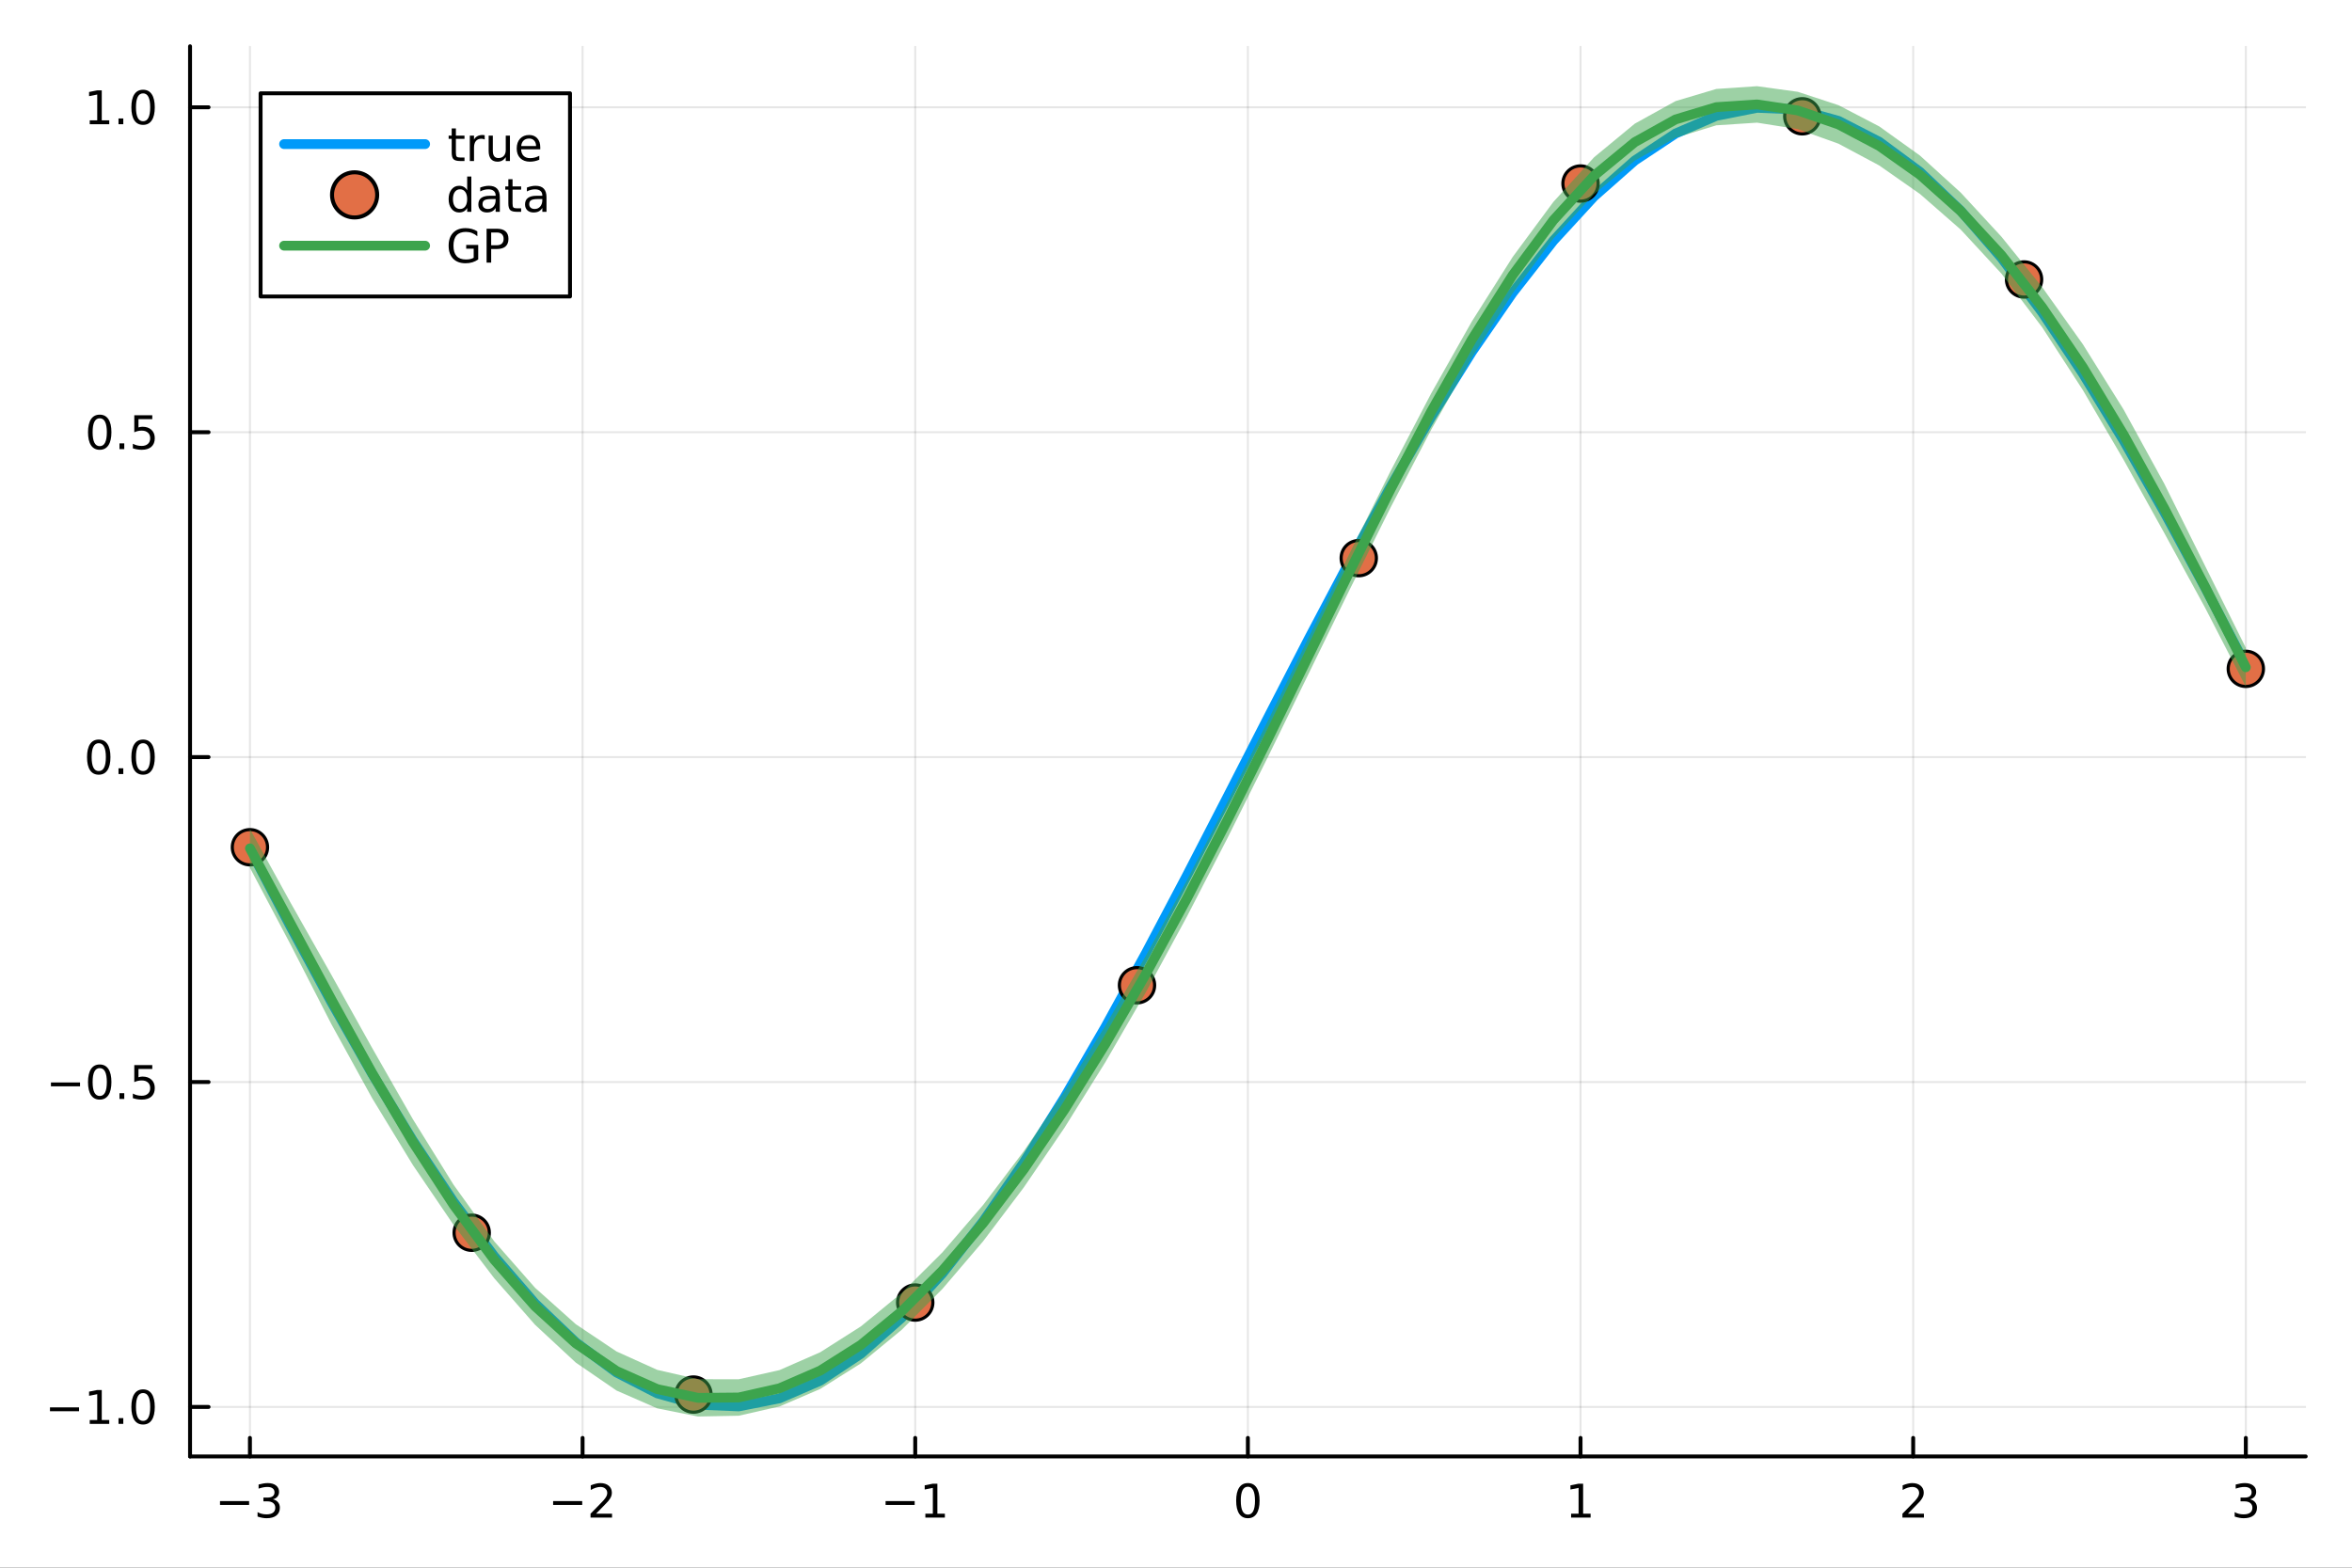 <?xml version="1.0" encoding="utf-8"?>
<svg xmlns="http://www.w3.org/2000/svg" xmlns:xlink="http://www.w3.org/1999/xlink" width="600" height="400" viewBox="0 0 2400 1600">
<rect x="0" y="0" width="2400" height="1600" fill="#333333" stroke="none"/>
<defs>
  <clipPath id="clip400">
    <rect x="0" y="0" width="2400" height="1600"/>
  </clipPath>
</defs>
<path clip-path="url(#clip400)" d="
M0 1600 L2400 1600 L2400 0 L0 0  Z
  " fill="#ffffff" fill-rule="evenodd" fill-opacity="1"/>
<defs>
  <clipPath id="clip401">
    <rect x="480" y="0" width="1681" height="1600"/>
  </clipPath>
</defs>
<path clip-path="url(#clip400)" d="
M193.936 1486.45 L2352.76 1486.45 L2352.76 47.244 L193.936 47.244  Z
  " fill="#ffffff" fill-rule="evenodd" fill-opacity="1"/>
<defs>
  <clipPath id="clip402">
    <rect x="193" y="47" width="2160" height="1440"/>
  </clipPath>
</defs>
<polyline clip-path="url(#clip402)" style="stroke:#000000; stroke-linecap:round; stroke-linejoin:round; stroke-width:2; stroke-opacity:0.1; fill:none" points="
  255.035,1486.45 255.035,47.244 
  "/>
<polyline clip-path="url(#clip402)" style="stroke:#000000; stroke-linecap:round; stroke-linejoin:round; stroke-width:2; stroke-opacity:0.1; fill:none" points="
  594.472,1486.45 594.472,47.244 
  "/>
<polyline clip-path="url(#clip402)" style="stroke:#000000; stroke-linecap:round; stroke-linejoin:round; stroke-width:2; stroke-opacity:0.1; fill:none" points="
  933.909,1486.45 933.909,47.244 
  "/>
<polyline clip-path="url(#clip402)" style="stroke:#000000; stroke-linecap:round; stroke-linejoin:round; stroke-width:2; stroke-opacity:0.1; fill:none" points="
  1273.35,1486.45 1273.35,47.244 
  "/>
<polyline clip-path="url(#clip402)" style="stroke:#000000; stroke-linecap:round; stroke-linejoin:round; stroke-width:2; stroke-opacity:0.1; fill:none" points="
  1612.78,1486.45 1612.78,47.244 
  "/>
<polyline clip-path="url(#clip402)" style="stroke:#000000; stroke-linecap:round; stroke-linejoin:round; stroke-width:2; stroke-opacity:0.1; fill:none" points="
  1952.22,1486.45 1952.22,47.244 
  "/>
<polyline clip-path="url(#clip402)" style="stroke:#000000; stroke-linecap:round; stroke-linejoin:round; stroke-width:2; stroke-opacity:0.1; fill:none" points="
  2291.66,1486.45 2291.66,47.244 
  "/>
<polyline clip-path="url(#clip400)" style="stroke:#000000; stroke-linecap:round; stroke-linejoin:round; stroke-width:4; stroke-opacity:1; fill:none" points="
  193.936,1486.45 2352.76,1486.45 
  "/>
<polyline clip-path="url(#clip400)" style="stroke:#000000; stroke-linecap:round; stroke-linejoin:round; stroke-width:4; stroke-opacity:1; fill:none" points="
  255.035,1486.45 255.035,1467.55 
  "/>
<polyline clip-path="url(#clip400)" style="stroke:#000000; stroke-linecap:round; stroke-linejoin:round; stroke-width:4; stroke-opacity:1; fill:none" points="
  594.472,1486.45 594.472,1467.55 
  "/>
<polyline clip-path="url(#clip400)" style="stroke:#000000; stroke-linecap:round; stroke-linejoin:round; stroke-width:4; stroke-opacity:1; fill:none" points="
  933.909,1486.45 933.909,1467.55 
  "/>
<polyline clip-path="url(#clip400)" style="stroke:#000000; stroke-linecap:round; stroke-linejoin:round; stroke-width:4; stroke-opacity:1; fill:none" points="
  1273.35,1486.45 1273.35,1467.55 
  "/>
<polyline clip-path="url(#clip400)" style="stroke:#000000; stroke-linecap:round; stroke-linejoin:round; stroke-width:4; stroke-opacity:1; fill:none" points="
  1612.78,1486.45 1612.78,1467.55 
  "/>
<polyline clip-path="url(#clip400)" style="stroke:#000000; stroke-linecap:round; stroke-linejoin:round; stroke-width:4; stroke-opacity:1; fill:none" points="
  1952.22,1486.45 1952.22,1467.55 
  "/>
<polyline clip-path="url(#clip400)" style="stroke:#000000; stroke-linecap:round; stroke-linejoin:round; stroke-width:4; stroke-opacity:1; fill:none" points="
  2291.66,1486.45 2291.66,1467.55 
  "/>
<path clip-path="url(#clip400)" d="M224.502 1532.02 L254.178 1532.02 L254.178 1535.95 L224.502 1535.95 L224.502 1532.02 Z" fill="#000000" fill-rule="evenodd" fill-opacity="1" /><path clip-path="url(#clip400)" d="M278.437 1530.21 Q281.794 1530.93 283.669 1533.2 Q285.567 1535.47 285.567 1538.8 Q285.567 1543.92 282.048 1546.72 Q278.53 1549.52 272.048 1549.52 Q269.873 1549.52 267.558 1549.08 Q265.266 1548.66 262.812 1547.81 L262.812 1543.29 Q264.757 1544.43 267.072 1545.01 Q269.386 1545.58 271.91 1545.58 Q276.308 1545.58 278.599 1543.85 Q280.914 1542.11 280.914 1538.8 Q280.914 1535.75 278.761 1534.03 Q276.632 1532.3 272.812 1532.3 L268.785 1532.3 L268.785 1528.45 L272.998 1528.45 Q276.447 1528.45 278.275 1527.09 Q280.104 1525.7 280.104 1523.11 Q280.104 1520.45 278.206 1519.03 Q276.331 1517.6 272.812 1517.6 Q270.891 1517.6 268.692 1518.01 Q266.493 1518.43 263.854 1519.31 L263.854 1515.14 Q266.516 1514.4 268.831 1514.03 Q271.169 1513.66 273.229 1513.66 Q278.553 1513.66 281.655 1516.09 Q284.757 1518.5 284.757 1522.62 Q284.757 1525.49 283.113 1527.48 Q281.47 1529.45 278.437 1530.21 Z" fill="#000000" fill-rule="evenodd" fill-opacity="1" /><path clip-path="url(#clip400)" d="M564.414 1532.02 L594.09 1532.02 L594.09 1535.95 L564.414 1535.95 L564.414 1532.02 Z" fill="#000000" fill-rule="evenodd" fill-opacity="1" /><path clip-path="url(#clip400)" d="M608.21 1544.91 L624.529 1544.91 L624.529 1548.85 L602.585 1548.85 L602.585 1544.91 Q605.247 1542.16 609.83 1537.53 Q614.437 1532.88 615.617 1531.53 Q617.863 1529.01 618.742 1527.27 Q619.645 1525.51 619.645 1523.82 Q619.645 1521.07 617.701 1519.33 Q615.78 1517.6 612.678 1517.6 Q610.479 1517.6 608.025 1518.36 Q605.594 1519.13 602.817 1520.68 L602.817 1515.95 Q605.641 1514.82 608.094 1514.24 Q610.548 1513.66 612.585 1513.66 Q617.955 1513.66 621.15 1516.35 Q624.344 1519.03 624.344 1523.52 Q624.344 1525.65 623.534 1527.57 Q622.747 1529.47 620.641 1532.07 Q620.062 1532.74 616.96 1535.95 Q613.858 1539.15 608.21 1544.91 Z" fill="#000000" fill-rule="evenodd" fill-opacity="1" /><path clip-path="url(#clip400)" d="M903.666 1532.02 L933.342 1532.02 L933.342 1535.95 L903.666 1535.95 L903.666 1532.02 Z" fill="#000000" fill-rule="evenodd" fill-opacity="1" /><path clip-path="url(#clip400)" d="M944.244 1544.91 L951.883 1544.91 L951.883 1518.55 L943.573 1520.21 L943.573 1515.95 L951.837 1514.29 L956.513 1514.29 L956.513 1544.91 L964.152 1544.91 L964.152 1548.85 L944.244 1548.85 L944.244 1544.91 Z" fill="#000000" fill-rule="evenodd" fill-opacity="1" /><path clip-path="url(#clip400)" d="M1273.35 1517.37 Q1269.73 1517.37 1267.91 1520.93 Q1266.1 1524.47 1266.1 1531.6 Q1266.1 1538.71 1267.91 1542.27 Q1269.73 1545.82 1273.35 1545.82 Q1276.98 1545.82 1278.79 1542.27 Q1280.61 1538.71 1280.61 1531.6 Q1280.61 1524.47 1278.79 1520.93 Q1276.98 1517.37 1273.35 1517.37 M1273.35 1513.66 Q1279.16 1513.66 1282.21 1518.27 Q1285.29 1522.85 1285.29 1531.6 Q1285.29 1540.33 1282.21 1544.94 Q1279.16 1549.52 1273.35 1549.52 Q1267.54 1549.52 1264.46 1544.94 Q1261.4 1540.33 1261.4 1531.6 Q1261.4 1522.85 1264.46 1518.27 Q1267.54 1513.66 1273.35 1513.66 Z" fill="#000000" fill-rule="evenodd" fill-opacity="1" /><path clip-path="url(#clip400)" d="M1603.17 1544.91 L1610.8 1544.91 L1610.8 1518.55 L1602.49 1520.21 L1602.49 1515.95 L1610.76 1514.29 L1615.43 1514.29 L1615.43 1544.91 L1623.07 1544.91 L1623.07 1548.85 L1603.17 1548.85 L1603.17 1544.91 Z" fill="#000000" fill-rule="evenodd" fill-opacity="1" /><path clip-path="url(#clip400)" d="M1946.87 1544.91 L1963.19 1544.91 L1963.19 1548.85 L1941.25 1548.85 L1941.25 1544.91 Q1943.91 1542.16 1948.49 1537.53 Q1953.1 1532.88 1954.28 1531.53 Q1956.53 1529.01 1957.41 1527.27 Q1958.31 1525.51 1958.31 1523.82 Q1958.31 1521.07 1956.36 1519.33 Q1954.44 1517.6 1951.34 1517.6 Q1949.14 1517.6 1946.69 1518.36 Q1944.26 1519.13 1941.48 1520.68 L1941.48 1515.95 Q1944.3 1514.82 1946.76 1514.24 Q1949.21 1513.66 1951.25 1513.66 Q1956.62 1513.66 1959.81 1516.35 Q1963.01 1519.03 1963.01 1523.52 Q1963.01 1525.65 1962.2 1527.57 Q1961.41 1529.47 1959.3 1532.07 Q1958.72 1532.74 1955.62 1535.95 Q1952.52 1539.15 1946.87 1544.91 Z" fill="#000000" fill-rule="evenodd" fill-opacity="1" /><path clip-path="url(#clip400)" d="M2295.9 1530.21 Q2299.26 1530.93 2301.14 1533.2 Q2303.03 1535.47 2303.03 1538.8 Q2303.03 1543.92 2299.52 1546.72 Q2296 1549.52 2289.52 1549.52 Q2287.34 1549.52 2285.03 1549.08 Q2282.73 1548.66 2280.28 1547.81 L2280.28 1543.29 Q2282.22 1544.43 2284.54 1545.01 Q2286.85 1545.58 2289.38 1545.58 Q2293.78 1545.58 2296.07 1543.85 Q2298.38 1542.11 2298.38 1538.8 Q2298.38 1535.75 2296.23 1534.03 Q2294.1 1532.3 2290.28 1532.3 L2286.25 1532.3 L2286.25 1528.45 L2290.47 1528.45 Q2293.91 1528.45 2295.74 1527.09 Q2297.57 1525.7 2297.57 1523.11 Q2297.57 1520.45 2295.67 1519.03 Q2293.8 1517.6 2290.28 1517.6 Q2288.36 1517.6 2286.16 1518.01 Q2283.96 1518.43 2281.32 1519.31 L2281.32 1515.14 Q2283.98 1514.4 2286.3 1514.03 Q2288.64 1513.66 2290.7 1513.66 Q2296.02 1513.66 2299.12 1516.09 Q2302.22 1518.5 2302.22 1522.62 Q2302.22 1525.49 2300.58 1527.48 Q2298.94 1529.45 2295.9 1530.21 Z" fill="#000000" fill-rule="evenodd" fill-opacity="1" /><polyline clip-path="url(#clip402)" style="stroke:#000000; stroke-linecap:round; stroke-linejoin:round; stroke-width:2; stroke-opacity:0.1; fill:none" points="
  193.936,1435.94 2352.76,1435.94 
  "/>
<polyline clip-path="url(#clip402)" style="stroke:#000000; stroke-linecap:round; stroke-linejoin:round; stroke-width:2; stroke-opacity:0.1; fill:none" points="
  193.936,1104.33 2352.76,1104.33 
  "/>
<polyline clip-path="url(#clip402)" style="stroke:#000000; stroke-linecap:round; stroke-linejoin:round; stroke-width:2; stroke-opacity:0.1; fill:none" points="
  193.936,772.718 2352.76,772.718 
  "/>
<polyline clip-path="url(#clip402)" style="stroke:#000000; stroke-linecap:round; stroke-linejoin:round; stroke-width:2; stroke-opacity:0.1; fill:none" points="
  193.936,441.108 2352.76,441.108 
  "/>
<polyline clip-path="url(#clip402)" style="stroke:#000000; stroke-linecap:round; stroke-linejoin:round; stroke-width:2; stroke-opacity:0.1; fill:none" points="
  193.936,109.499 2352.76,109.499 
  "/>
<polyline clip-path="url(#clip400)" style="stroke:#000000; stroke-linecap:round; stroke-linejoin:round; stroke-width:4; stroke-opacity:1; fill:none" points="
  193.936,1486.45 193.936,47.244 
  "/>
<polyline clip-path="url(#clip400)" style="stroke:#000000; stroke-linecap:round; stroke-linejoin:round; stroke-width:4; stroke-opacity:1; fill:none" points="
  193.936,1435.94 212.834,1435.94 
  "/>
<polyline clip-path="url(#clip400)" style="stroke:#000000; stroke-linecap:round; stroke-linejoin:round; stroke-width:4; stroke-opacity:1; fill:none" points="
  193.936,1104.33 212.834,1104.33 
  "/>
<polyline clip-path="url(#clip400)" style="stroke:#000000; stroke-linecap:round; stroke-linejoin:round; stroke-width:4; stroke-opacity:1; fill:none" points="
  193.936,772.718 212.834,772.718 
  "/>
<polyline clip-path="url(#clip400)" style="stroke:#000000; stroke-linecap:round; stroke-linejoin:round; stroke-width:4; stroke-opacity:1; fill:none" points="
  193.936,441.108 212.834,441.108 
  "/>
<polyline clip-path="url(#clip400)" style="stroke:#000000; stroke-linecap:round; stroke-linejoin:round; stroke-width:4; stroke-opacity:1; fill:none" points="
  193.936,109.499 212.834,109.499 
  "/>
<path clip-path="url(#clip400)" d="M50.992 1436.39 L80.668 1436.39 L80.668 1440.32 L50.992 1440.32 L50.992 1436.39 Z" fill="#000000" fill-rule="evenodd" fill-opacity="1" /><path clip-path="url(#clip400)" d="M91.571 1449.28 L99.21 1449.28 L99.21 1422.92 L90.899 1424.58 L90.899 1420.32 L99.163 1418.66 L103.839 1418.66 L103.839 1449.28 L111.478 1449.28 L111.478 1453.22 L91.571 1453.22 L91.571 1449.28 Z" fill="#000000" fill-rule="evenodd" fill-opacity="1" /><path clip-path="url(#clip400)" d="M120.922 1447.34 L125.807 1447.34 L125.807 1453.22 L120.922 1453.22 L120.922 1447.34 Z" fill="#000000" fill-rule="evenodd" fill-opacity="1" /><path clip-path="url(#clip400)" d="M145.992 1421.74 Q142.381 1421.74 140.552 1425.3 Q138.746 1428.84 138.746 1435.97 Q138.746 1443.08 140.552 1446.64 Q142.381 1450.19 145.992 1450.19 Q149.626 1450.19 151.431 1446.64 Q153.26 1443.08 153.26 1435.97 Q153.26 1428.84 151.431 1425.3 Q149.626 1421.74 145.992 1421.74 M145.992 1418.03 Q151.802 1418.03 154.857 1422.64 Q157.936 1427.22 157.936 1435.97 Q157.936 1444.7 154.857 1449.31 Q151.802 1453.89 145.992 1453.89 Q140.181 1453.89 137.103 1449.31 Q134.047 1444.7 134.047 1435.97 Q134.047 1427.22 137.103 1422.64 Q140.181 1418.03 145.992 1418.03 Z" fill="#000000" fill-rule="evenodd" fill-opacity="1" /><path clip-path="url(#clip400)" d="M51.987 1104.78 L81.663 1104.78 L81.663 1108.71 L51.987 1108.71 L51.987 1104.78 Z" fill="#000000" fill-rule="evenodd" fill-opacity="1" /><path clip-path="url(#clip400)" d="M101.756 1090.13 Q98.145 1090.13 96.316 1093.69 Q94.51 1097.23 94.51 1104.36 Q94.51 1111.47 96.316 1115.03 Q98.145 1118.58 101.756 1118.58 Q105.39 1118.58 107.196 1115.03 Q109.024 1111.47 109.024 1104.36 Q109.024 1097.23 107.196 1093.69 Q105.39 1090.13 101.756 1090.13 M101.756 1086.42 Q107.566 1086.42 110.621 1091.03 Q113.7 1095.61 113.7 1104.36 Q113.7 1113.09 110.621 1117.7 Q107.566 1122.28 101.756 1122.28 Q95.946 1122.28 92.867 1117.7 Q89.811 1113.09 89.811 1104.36 Q89.811 1095.61 92.867 1091.03 Q95.946 1086.42 101.756 1086.42 Z" fill="#000000" fill-rule="evenodd" fill-opacity="1" /><path clip-path="url(#clip400)" d="M121.918 1115.73 L126.802 1115.73 L126.802 1121.61 L121.918 1121.61 L121.918 1115.73 Z" fill="#000000" fill-rule="evenodd" fill-opacity="1" /><path clip-path="url(#clip400)" d="M137.033 1087.05 L155.39 1087.05 L155.39 1090.98 L141.316 1090.98 L141.316 1099.46 Q142.334 1099.11 143.353 1098.95 Q144.371 1098.76 145.39 1098.76 Q151.177 1098.76 154.556 1101.93 Q157.936 1105.1 157.936 1110.52 Q157.936 1116.1 154.464 1119.2 Q150.992 1122.28 144.672 1122.28 Q142.496 1122.28 140.228 1121.91 Q137.982 1121.54 135.575 1120.8 L135.575 1116.1 Q137.658 1117.23 139.881 1117.79 Q142.103 1118.34 144.58 1118.34 Q148.584 1118.34 150.922 1116.24 Q153.26 1114.13 153.26 1110.52 Q153.26 1106.91 150.922 1104.8 Q148.584 1102.7 144.58 1102.7 Q142.705 1102.7 140.83 1103.11 Q138.978 1103.53 137.033 1104.41 L137.033 1087.05 Z" fill="#000000" fill-rule="evenodd" fill-opacity="1" /><path clip-path="url(#clip400)" d="M100.76 758.517 Q97.149 758.517 95.321 762.081 Q93.515 765.623 93.515 772.753 Q93.515 779.859 95.321 783.424 Q97.149 786.966 100.76 786.966 Q104.395 786.966 106.2 783.424 Q108.029 779.859 108.029 772.753 Q108.029 765.623 106.2 762.081 Q104.395 758.517 100.76 758.517 M100.76 754.813 Q106.571 754.813 109.626 759.419 Q112.705 764.003 112.705 772.753 Q112.705 781.48 109.626 786.086 Q106.571 790.669 100.76 790.669 Q94.95 790.669 91.871 786.086 Q88.816 781.48 88.816 772.753 Q88.816 764.003 91.871 759.419 Q94.95 754.813 100.76 754.813 Z" fill="#000000" fill-rule="evenodd" fill-opacity="1" /><path clip-path="url(#clip400)" d="M120.922 784.118 L125.807 784.118 L125.807 789.998 L120.922 789.998 L120.922 784.118 Z" fill="#000000" fill-rule="evenodd" fill-opacity="1" /><path clip-path="url(#clip400)" d="M145.992 758.517 Q142.381 758.517 140.552 762.081 Q138.746 765.623 138.746 772.753 Q138.746 779.859 140.552 783.424 Q142.381 786.966 145.992 786.966 Q149.626 786.966 151.431 783.424 Q153.26 779.859 153.26 772.753 Q153.26 765.623 151.431 762.081 Q149.626 758.517 145.992 758.517 M145.992 754.813 Q151.802 754.813 154.857 759.419 Q157.936 764.003 157.936 772.753 Q157.936 781.48 154.857 786.086 Q151.802 790.669 145.992 790.669 Q140.181 790.669 137.103 786.086 Q134.047 781.48 134.047 772.753 Q134.047 764.003 137.103 759.419 Q140.181 754.813 145.992 754.813 Z" fill="#000000" fill-rule="evenodd" fill-opacity="1" /><path clip-path="url(#clip400)" d="M101.756 426.907 Q98.145 426.907 96.316 430.472 Q94.51 434.013 94.51 441.143 Q94.51 448.249 96.316 451.814 Q98.145 455.356 101.756 455.356 Q105.39 455.356 107.196 451.814 Q109.024 448.249 109.024 441.143 Q109.024 434.013 107.196 430.472 Q105.39 426.907 101.756 426.907 M101.756 423.203 Q107.566 423.203 110.621 427.81 Q113.7 432.393 113.7 441.143 Q113.7 449.87 110.621 454.476 Q107.566 459.06 101.756 459.06 Q95.946 459.06 92.867 454.476 Q89.811 449.87 89.811 441.143 Q89.811 432.393 92.867 427.81 Q95.946 423.203 101.756 423.203 Z" fill="#000000" fill-rule="evenodd" fill-opacity="1" /><path clip-path="url(#clip400)" d="M121.918 452.509 L126.802 452.509 L126.802 458.388 L121.918 458.388 L121.918 452.509 Z" fill="#000000" fill-rule="evenodd" fill-opacity="1" /><path clip-path="url(#clip400)" d="M137.033 423.828 L155.39 423.828 L155.39 427.763 L141.316 427.763 L141.316 436.236 Q142.334 435.888 143.353 435.726 Q144.371 435.541 145.39 435.541 Q151.177 435.541 154.556 438.712 Q157.936 441.884 157.936 447.3 Q157.936 452.879 154.464 455.981 Q150.992 459.06 144.672 459.06 Q142.496 459.06 140.228 458.689 Q137.982 458.319 135.575 457.578 L135.575 452.879 Q137.658 454.013 139.881 454.569 Q142.103 455.124 144.58 455.124 Q148.584 455.124 150.922 453.018 Q153.26 450.911 153.26 447.3 Q153.26 443.689 150.922 441.583 Q148.584 439.476 144.58 439.476 Q142.705 439.476 140.83 439.893 Q138.978 440.31 137.033 441.189 L137.033 423.828 Z" fill="#000000" fill-rule="evenodd" fill-opacity="1" /><path clip-path="url(#clip400)" d="M91.571 122.843 L99.21 122.843 L99.21 96.478 L90.899 98.144 L90.899 93.885 L99.163 92.219 L103.839 92.219 L103.839 122.843 L111.478 122.843 L111.478 126.779 L91.571 126.779 L91.571 122.843 Z" fill="#000000" fill-rule="evenodd" fill-opacity="1" /><path clip-path="url(#clip400)" d="M120.922 120.899 L125.807 120.899 L125.807 126.779 L120.922 126.779 L120.922 120.899 Z" fill="#000000" fill-rule="evenodd" fill-opacity="1" /><path clip-path="url(#clip400)" d="M145.992 95.297 Q142.381 95.297 140.552 98.862 Q138.746 102.404 138.746 109.533 Q138.746 116.64 140.552 120.205 Q142.381 123.746 145.992 123.746 Q149.626 123.746 151.431 120.205 Q153.26 116.64 153.26 109.533 Q153.26 102.404 151.431 98.862 Q149.626 95.297 145.992 95.297 M145.992 91.594 Q151.802 91.594 154.857 96.2 Q157.936 100.783 157.936 109.533 Q157.936 118.26 154.857 122.867 Q151.802 127.45 145.992 127.45 Q140.181 127.45 137.103 122.867 Q134.047 118.26 134.047 109.533 Q134.047 100.783 137.103 96.2 Q140.181 91.594 145.992 91.594 Z" fill="#000000" fill-rule="evenodd" fill-opacity="1" /><polyline clip-path="url(#clip402)" style="stroke:#009af9; stroke-linecap:round; stroke-linejoin:round; stroke-width:10; stroke-opacity:1; fill:none" points="
  255.035,866.312 296.598,945.808 338.162,1022.71 379.726,1095.87 421.29,1164.19 462.853,1226.65 504.417,1282.31 545.981,1330.34 587.544,1370.02 629.108,1400.76 
  670.672,1422.09 712.236,1433.69 753.799,1435.4 795.363,1427.19 836.927,1409.17 878.491,1381.62 920.054,1344.96 961.618,1299.72 1003.18,1246.59 1044.75,1186.37 
  1086.31,1119.95 1127.87,1048.33 1169.44,972.588 1211,893.85 1252.56,813.298 1294.13,732.138 1335.69,651.586 1377.26,572.848 1418.82,497.103 1460.38,425.485 
  1501.95,359.067 1543.51,298.843 1585.07,245.716 1626.64,200.481 1668.2,163.815 1709.77,136.267 1751.33,118.25 1792.89,110.034 1834.46,111.741 1876.02,123.347 
  1917.58,144.677 1959.15,175.412 2000.71,215.092 2042.27,263.122 2083.84,318.783 2125.4,381.242 2166.97,449.563 2208.53,522.724 2250.09,599.628 2291.66,679.124 
  
  "/>
<circle clip-path="url(#clip402)" cx="255.035" cy="864.695" r="18" fill="#e26f46" fill-rule="evenodd" fill-opacity="1" stroke="#000000" stroke-opacity="1" stroke-width="3.2"/>
<circle clip-path="url(#clip402)" cx="481.326" cy="1258.15" r="18" fill="#e26f46" fill-rule="evenodd" fill-opacity="1" stroke="#000000" stroke-opacity="1" stroke-width="3.2"/>
<circle clip-path="url(#clip402)" cx="707.617" cy="1423.32" r="18" fill="#e26f46" fill-rule="evenodd" fill-opacity="1" stroke="#000000" stroke-opacity="1" stroke-width="3.2"/>
<circle clip-path="url(#clip402)" cx="933.909" cy="1329.39" r="18" fill="#e26f46" fill-rule="evenodd" fill-opacity="1" stroke="#000000" stroke-opacity="1" stroke-width="3.2"/>
<circle clip-path="url(#clip402)" cx="1160.2" cy="1005.56" r="18" fill="#e26f46" fill-rule="evenodd" fill-opacity="1" stroke="#000000" stroke-opacity="1" stroke-width="3.2"/>
<circle clip-path="url(#clip402)" cx="1386.49" cy="569.639" r="18" fill="#e26f46" fill-rule="evenodd" fill-opacity="1" stroke="#000000" stroke-opacity="1" stroke-width="3.2"/>
<circle clip-path="url(#clip402)" cx="1612.78" cy="187.307" r="18" fill="#e26f46" fill-rule="evenodd" fill-opacity="1" stroke="#000000" stroke-opacity="1" stroke-width="3.2"/>
<circle clip-path="url(#clip402)" cx="1839.07" cy="118.689" r="18" fill="#e26f46" fill-rule="evenodd" fill-opacity="1" stroke="#000000" stroke-opacity="1" stroke-width="3.2"/>
<circle clip-path="url(#clip402)" cx="2065.37" cy="285.223" r="18" fill="#e26f46" fill-rule="evenodd" fill-opacity="1" stroke="#000000" stroke-opacity="1" stroke-width="3.2"/>
<circle clip-path="url(#clip402)" cx="2291.66" cy="682.607" r="18" fill="#e26f46" fill-rule="evenodd" fill-opacity="1" stroke="#000000" stroke-opacity="1" stroke-width="3.2"/>
<path clip-path="url(#clip402)" d="
M255.035 885.659 L296.598 964.212 L338.162 1045.32 L379.726 1120.8 L421.29 1189.04 L462.853 1250.19 L504.417 1304.71 L545.981 1352.08 L587.544 1390.68 L629.108 1419.21 
  L670.672 1437.4 L712.236 1445.72 L753.799 1444.9 L795.363 1435.47 L836.927 1417.61 L878.491 1391.44 L920.054 1357.24 L961.618 1315.52 L1003.18 1266.87 L1044.75 1211.83 
  L1086.31 1150.81 L1127.87 1084.17 L1169.44 1012.3 L1211 935.76 L1252.56 855.294 L1294.13 771.899 L1335.69 686.84 L1377.26 601.67 L1418.82 518.233 L1460.38 438.609 
  L1501.95 364.971 L1543.51 299.36 L1585.07 243.408 L1626.64 198.134 L1668.2 163.913 L1709.77 140.633 L1751.33 127.905 L1792.89 125.195 L1834.46 131.769 L1876.02 146.658 
  L1917.58 168.89 L1959.15 197.973 L2000.71 234.308 L2042.27 279.233 L2083.84 334.029 L2125.4 398.194 L2166.97 469.299 L2208.53 544.152 L2250.09 620.271 L2291.66 700.854 
  L2291.66 661.209 L2250.09 577.546 L2208.53 493.791 L2166.97 418.02 L2125.4 351.402 L2083.84 293.049 L2042.27 241.575 L2000.71 196.55 L1959.15 158.772 L1917.58 128.998 
  L1876.02 107.361 L1834.46 93.684 L1792.89 87.976 L1751.33 90.79 L1709.77 103.165 L1668.2 126.181 L1626.64 160.488 L1585.07 206.081 L1543.51 262.3 L1501.95 327.965 
  L1460.38 401.496 L1418.82 481.018 L1377.26 564.465 L1335.69 649.739 L1294.13 734.895 L1252.56 818.289 L1211 898.659 L1169.44 975.098 L1127.87 1046.96 L1086.31 1113.7 
  L1044.75 1174.82 L1003.18 1229.81 L961.618 1278.19 L920.054 1319.6 L878.491 1353.71 L836.927 1380.14 L795.363 1398.35 L753.799 1407.68 L712.236 1407.63 L670.672 1398.1 
  L629.108 1379.32 L587.544 1351.48 L545.981 1314.32 L504.417 1267.05 L462.853 1209.21 L421.29 1142.25 L379.726 1069.52 L338.162 994.959 L296.598 921.486 L255.035 846.014 
   Z
  " fill="#3da44d" fill-rule="evenodd" fill-opacity="0.5"/>
<polyline clip-path="url(#clip402)" style="stroke:#3da44d; stroke-linecap:round; stroke-linejoin:round; stroke-width:10; stroke-opacity:1; fill:none" points="
  255.035,865.837 296.598,942.849 338.162,1020.14 379.726,1095.16 421.29,1165.65 462.853,1229.7 504.417,1285.88 545.981,1333.2 587.544,1371.08 629.108,1399.27 
  670.672,1417.75 712.236,1426.67 753.799,1426.29 795.363,1416.91 836.927,1398.88 878.491,1372.58 920.054,1338.42 961.618,1296.85 1003.18,1248.34 1044.75,1193.33 
  1086.31,1132.26 1127.87,1065.56 1169.44,993.701 1211,917.21 1252.56,836.792 1294.13,753.397 1335.69,668.29 1377.26,583.067 1418.82,499.626 1460.38,420.052 
  1501.95,346.468 1543.51,280.83 1585.07,224.744 1626.64,179.311 1668.2,145.047 1709.77,121.899 1751.33,109.347 1792.89,106.585 1834.46,112.727 1876.02,127.01 
  1917.58,148.944 1959.15,178.372 2000.71,215.429 2042.27,260.404 2083.84,313.539 2125.4,374.798 2166.97,443.659 2208.53,518.971 2250.09,598.909 2291.66,681.032 
  
  "/>
<path clip-path="url(#clip400)" d="
M265.897 302.578 L581.639 302.578 L581.639 95.218 L265.897 95.218  Z
  " fill="#ffffff" fill-rule="evenodd" fill-opacity="1"/>
<polyline clip-path="url(#clip400)" style="stroke:#000000; stroke-linecap:round; stroke-linejoin:round; stroke-width:4; stroke-opacity:1; fill:none" points="
  265.897,302.578 581.639,302.578 581.639,95.218 265.897,95.218 265.897,302.578 
  "/>
<polyline clip-path="url(#clip400)" style="stroke:#009af9; stroke-linecap:round; stroke-linejoin:round; stroke-width:10; stroke-opacity:1; fill:none" points="
  289.884,147.058 433.805,147.058 
  "/>
<path clip-path="url(#clip400)" d="M465.199 131.051 L465.199 138.412 L473.972 138.412 L473.972 141.722 L465.199 141.722 L465.199 155.796 Q465.199 158.967 466.056 159.87 Q466.935 160.773 469.597 160.773 L473.972 160.773 L473.972 164.338 L469.597 164.338 Q464.667 164.338 462.792 162.509 Q460.917 160.657 460.917 155.796 L460.917 141.722 L457.792 141.722 L457.792 138.412 L460.917 138.412 L460.917 131.051 L465.199 131.051 Z" fill="#000000" fill-rule="evenodd" fill-opacity="1" /><path clip-path="url(#clip400)" d="M494.597 142.393 Q493.88 141.977 493.023 141.791 Q492.19 141.583 491.171 141.583 Q487.56 141.583 485.616 143.944 Q483.694 146.282 483.694 150.68 L483.694 164.338 L479.412 164.338 L479.412 138.412 L483.694 138.412 L483.694 142.44 Q485.037 140.078 487.19 138.944 Q489.343 137.787 492.421 137.787 Q492.861 137.787 493.393 137.856 Q493.926 137.903 494.574 138.018 L494.597 142.393 Z" fill="#000000" fill-rule="evenodd" fill-opacity="1" /><path clip-path="url(#clip400)" d="M498.625 154.106 L498.625 138.412 L502.884 138.412 L502.884 153.944 Q502.884 157.625 504.319 159.476 Q505.754 161.305 508.625 161.305 Q512.074 161.305 514.065 159.106 Q516.078 156.907 516.078 153.111 L516.078 138.412 L520.338 138.412 L520.338 164.338 L516.078 164.338 L516.078 160.356 Q514.528 162.717 512.467 163.875 Q510.43 165.009 507.722 165.009 Q503.254 165.009 500.94 162.231 Q498.625 159.453 498.625 154.106 M509.342 137.787 L509.342 137.787 Z" fill="#000000" fill-rule="evenodd" fill-opacity="1" /><path clip-path="url(#clip400)" d="M551.287 150.31 L551.287 152.393 L531.703 152.393 Q531.981 156.791 534.342 159.106 Q536.727 161.398 540.963 161.398 Q543.416 161.398 545.708 160.796 Q548.023 160.194 550.291 158.99 L550.291 163.018 Q548 163.99 545.592 164.5 Q543.185 165.009 540.708 165.009 Q534.504 165.009 530.87 161.398 Q527.259 157.787 527.259 151.629 Q527.259 145.264 530.685 141.537 Q534.134 137.787 539.967 137.787 Q545.199 137.787 548.231 141.166 Q551.287 144.523 551.287 150.31 M547.027 149.06 Q546.981 145.565 545.06 143.481 Q543.162 141.398 540.014 141.398 Q536.449 141.398 534.296 143.412 Q532.166 145.426 531.842 149.083 L547.027 149.06 Z" fill="#000000" fill-rule="evenodd" fill-opacity="1" /><circle clip-path="url(#clip400)" cx="361.844" cy="198.898" r="23.04" fill="#e26f46" fill-rule="evenodd" fill-opacity="1" stroke="#000000" stroke-opacity="1" stroke-width="4.096"/>
<path clip-path="url(#clip400)" d="M476.704 194.187 L476.704 180.159 L480.963 180.159 L480.963 216.178 L476.704 216.178 L476.704 212.289 Q475.361 214.603 473.301 215.738 Q471.264 216.849 468.394 216.849 Q463.695 216.849 460.732 213.099 Q457.792 209.349 457.792 203.238 Q457.792 197.127 460.732 193.377 Q463.695 189.627 468.394 189.627 Q471.264 189.627 473.301 190.761 Q475.361 191.872 476.704 194.187 M462.19 203.238 Q462.19 207.937 464.111 210.622 Q466.056 213.284 469.435 213.284 Q472.815 213.284 474.759 210.622 Q476.704 207.937 476.704 203.238 Q476.704 198.539 474.759 195.877 Q472.815 193.192 469.435 193.192 Q466.056 193.192 464.111 195.877 Q462.19 198.539 462.19 203.238 Z" fill="#000000" fill-rule="evenodd" fill-opacity="1" /><path clip-path="url(#clip400)" d="M501.518 203.145 Q496.356 203.145 494.366 204.326 Q492.375 205.506 492.375 208.354 Q492.375 210.622 493.856 211.965 Q495.361 213.284 497.93 213.284 Q501.472 213.284 503.602 210.784 Q505.754 208.261 505.754 204.094 L505.754 203.145 L501.518 203.145 M510.014 201.386 L510.014 216.178 L505.754 216.178 L505.754 212.242 Q504.296 214.603 502.12 215.738 Q499.944 216.849 496.796 216.849 Q492.815 216.849 490.454 214.627 Q488.116 212.381 488.116 208.631 Q488.116 204.256 491.032 202.034 Q493.972 199.812 499.782 199.812 L505.754 199.812 L505.754 199.395 Q505.754 196.455 503.81 194.858 Q501.889 193.238 498.393 193.238 Q496.171 193.238 494.065 193.77 Q491.958 194.303 490.014 195.367 L490.014 191.432 Q492.352 190.53 494.551 190.09 Q496.75 189.627 498.833 189.627 Q504.458 189.627 507.236 192.543 Q510.014 195.46 510.014 201.386 Z" fill="#000000" fill-rule="evenodd" fill-opacity="1" /><path clip-path="url(#clip400)" d="M523 182.891 L523 190.252 L531.773 190.252 L531.773 193.562 L523 193.562 L523 207.636 Q523 210.807 523.856 211.71 Q524.736 212.613 527.398 212.613 L531.773 212.613 L531.773 216.178 L527.398 216.178 Q522.467 216.178 520.592 214.349 Q518.717 212.497 518.717 207.636 L518.717 193.562 L515.592 193.562 L515.592 190.252 L518.717 190.252 L518.717 182.891 L523 182.891 Z" fill="#000000" fill-rule="evenodd" fill-opacity="1" /><path clip-path="url(#clip400)" d="M549.157 203.145 Q543.995 203.145 542.004 204.326 Q540.014 205.506 540.014 208.354 Q540.014 210.622 541.495 211.965 Q543 213.284 545.569 213.284 Q549.111 213.284 551.24 210.784 Q553.393 208.261 553.393 204.094 L553.393 203.145 L549.157 203.145 M557.652 201.386 L557.652 216.178 L553.393 216.178 L553.393 212.242 Q551.935 214.603 549.759 215.738 Q547.583 216.849 544.435 216.849 Q540.453 216.849 538.092 214.627 Q535.754 212.381 535.754 208.631 Q535.754 204.256 538.671 202.034 Q541.611 199.812 547.421 199.812 L553.393 199.812 L553.393 199.395 Q553.393 196.455 551.449 194.858 Q549.527 193.238 546.032 193.238 Q543.81 193.238 541.703 193.77 Q539.597 194.303 537.652 195.367 L537.652 191.432 Q539.99 190.53 542.189 190.09 Q544.389 189.627 546.472 189.627 Q552.097 189.627 554.875 192.543 Q557.652 195.46 557.652 201.386 Z" fill="#000000" fill-rule="evenodd" fill-opacity="1" /><polyline clip-path="url(#clip400)" style="stroke:#3da44d; stroke-linecap:round; stroke-linejoin:round; stroke-width:10; stroke-opacity:1; fill:none" points="
  289.884,250.738 433.805,250.738 
  "/>
<path clip-path="url(#clip400)" d="M483.347 263.087 L483.347 253.805 L475.708 253.805 L475.708 249.962 L487.977 249.962 L487.977 264.8 Q485.268 266.721 482.005 267.717 Q478.741 268.689 475.037 268.689 Q466.935 268.689 462.352 263.967 Q457.792 259.221 457.792 250.772 Q457.792 242.3 462.352 237.578 Q466.935 232.833 475.037 232.833 Q478.417 232.833 481.449 233.666 Q484.505 234.499 487.074 236.12 L487.074 241.096 Q484.481 238.897 481.565 237.786 Q478.648 236.675 475.431 236.675 Q469.088 236.675 465.894 240.217 Q462.722 243.758 462.722 250.772 Q462.722 257.763 465.894 261.305 Q469.088 264.846 475.431 264.846 Q477.907 264.846 479.852 264.43 Q481.796 263.99 483.347 263.087 Z" fill="#000000" fill-rule="evenodd" fill-opacity="1" /><path clip-path="url(#clip400)" d="M501.194 237.3 L501.194 250.286 L507.074 250.286 Q510.338 250.286 512.12 248.596 Q513.903 246.907 513.903 243.782 Q513.903 240.68 512.12 238.99 Q510.338 237.3 507.074 237.3 L501.194 237.3 M496.518 233.458 L507.074 233.458 Q512.884 233.458 515.847 236.096 Q518.833 238.712 518.833 243.782 Q518.833 248.897 515.847 251.513 Q512.884 254.129 507.074 254.129 L501.194 254.129 L501.194 268.018 L496.518 268.018 L496.518 233.458 Z" fill="#000000" fill-rule="evenodd" fill-opacity="1" /></svg>
